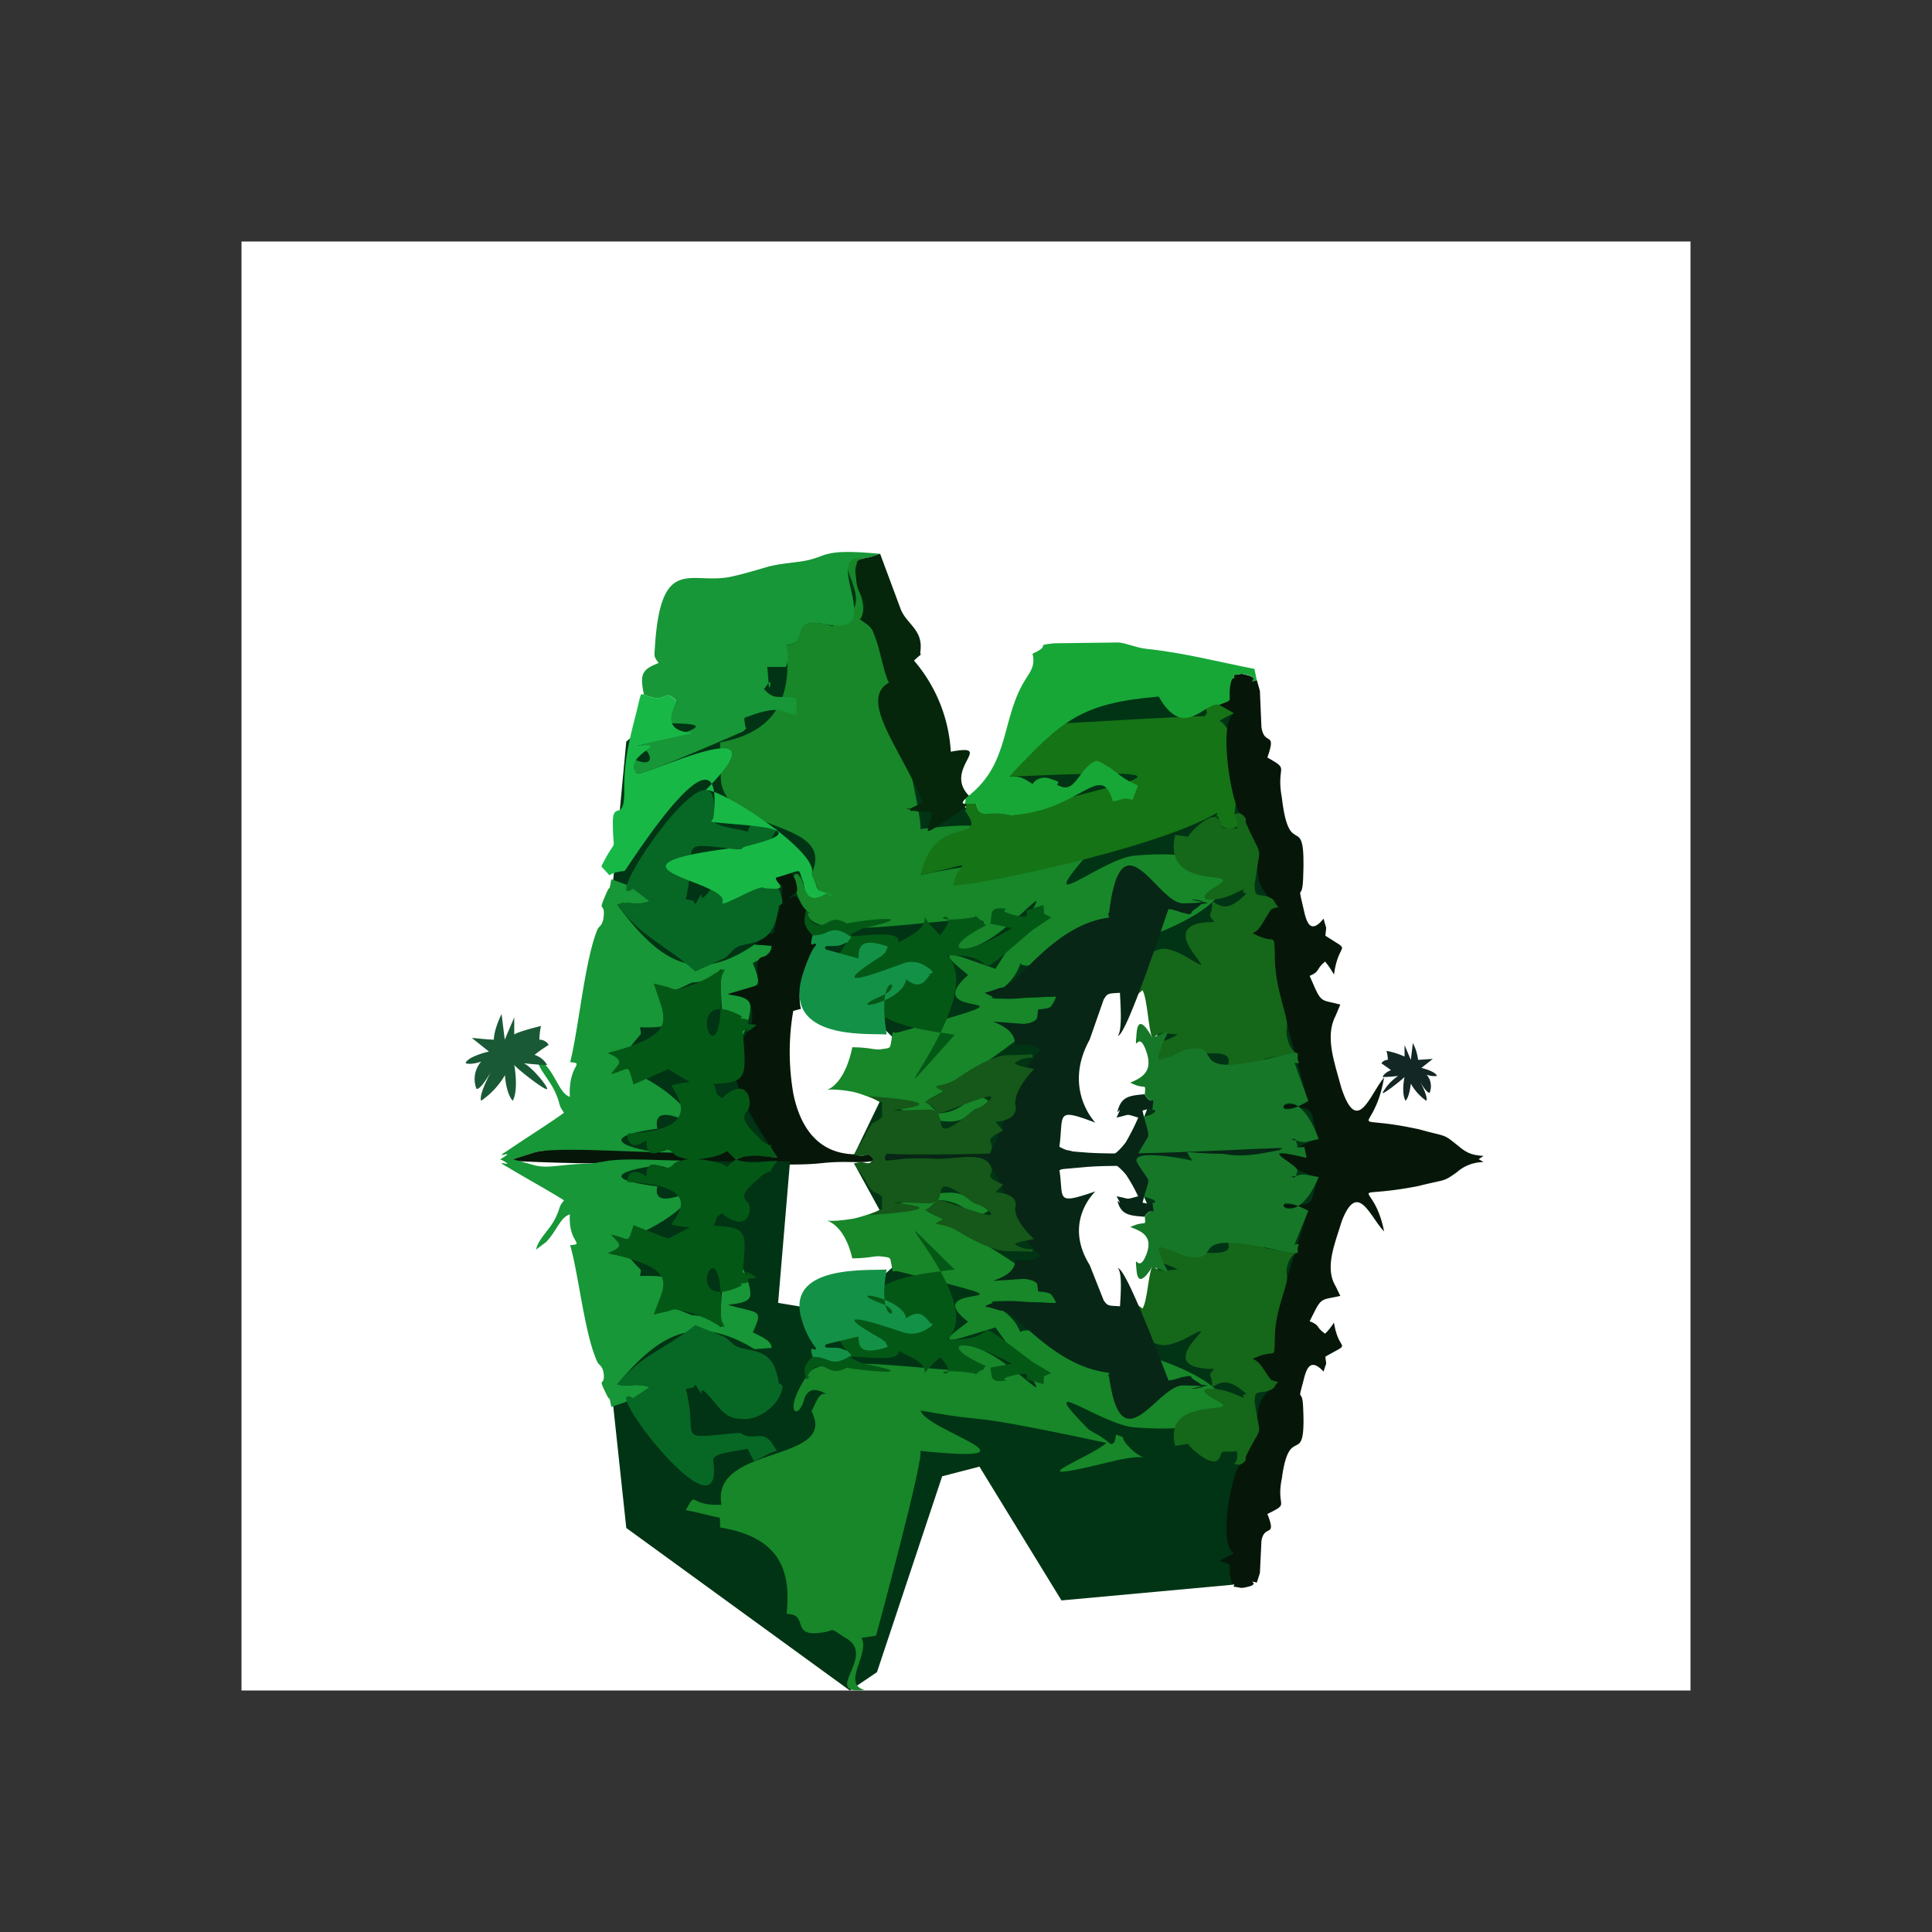 <svg xmlns="http://www.w3.org/2000/svg" width="3em" height="3em" viewBox="0 0 24 24"><rect x="0" y="0" width="24" height="24" fill="#333333" stroke="none"/><g fill="none"><path fill="#fff" d="M21 3H3v18h18z"/><path fill="url(#)" d="M3 3h18v18H3z"/><path fill="#003414" d="m7.323 14.046l.457-4.834l2.777-2.282l.337.26l.81 2.755l.463.135l1.019-1.88l2.137.225l1.424 5.888l-.566.235l-2.201-.07l.424-1.1l-.074-1.382l-.803.032l-.952 2.372l-1.964-.058l.63-1.305l-.797-.794l-.778.138l.148 1.993l-2.234.007z"/><path fill="#178729" d="m8.946 9.222l-.003.135c-.138.032-.296.08-.424.11c.147.295.022.051.443.077c-.138.851 1.456.578 1.119 1.311c.08.193.112.3.218.225c-.128.08-.234.129-.302-.029c-.074-.36-.302-.212.058.354c.257.38 2.95-.29 1.938.215c-.09.103-.048 0-.112.167c.562.122 1.632-1.555.485.248l-.424-.148c-.341-.097-.016.135.083.225c-.69.614 1.222.132-.858.71c-.103.03-.067-.058-.09.08c-.022.13-.01.113-.116.13c-.1.018-.132-.02-.373-.023c-.16.777-.642.437.004.553c.311.067 1.157.54 1.414.305c.174-.158.106-.048.235-.151l.019-.02l.02-.019c-.245-.19-.207.129-.628.155c-.167-.197-.215-.11.065-.274c-.039-.022 1.256-.739 1.404-1.18c-1.295.055-.675.071-.482-.32c.087-.178-.042-.033.187-.068c2.822-.466 3.011-1.524 1.263-1.36c-.408.039-1.286.8-.57-.026c.123-.096.1-.045.277-.205c.065-.013.055.096.07.128c.162-.07.02.007.142-.15c.235-.303.367-.071-.173-.226c-1.328-.366-.306.042-.09.257c-1.967.473-1.302.254-2.308.46c.058-.28 1.64-.759-.006-.569c.067-.032-.547-2.594-.547-2.597c0-.01-.186-.032-.183-.039c.11-.215-.248-.633.035-.73c-.55-.063.187.493-.247.743c-.19.139-.113.103-.235.077c-.466-.1-.183.248-.482.258c.048.536-.032 1.063-.826 1.211"/><path fill="#157416" d="M11.984 9.983c.026.039.016.071.016.071c0-.006-.007.01-.013.016c.315.44-.376-.003-.55.797c.778-.16.46-.19.406.129c.134.035 2.5-.437 3.278-.9c-.035.218-.032-.106.035.122l.01.032c.013.055.354.097.16-.157c0 .183.136-.756-.105-1.074c-.033-.035-.02-.038-.071-.064c.032-.026.135-.074.18-.097l-.183-.102c-.103-.033-.061-.023-.184-.013l.023.064c.003.135.058-.032-.02.09c-.353 0-1.937.106-2.015.1l.016.138s-.299-.148-.479.17c.473-.058.235.145.049.344c3.066-.145.913.129.08.473c-.064.028-.074-.023-.29-.017c-.121.004-.16.03-.202-.122z"/><path fill="#061709" d="m15.15 8.757l.18.103c-.196.106-.045 1.054.067 1.24c.103.052.074.113.074.113c.296.675-.02.656.408 1.054c-.128.036-.119.065-.176.174c-.049.08-.087.132-.145.15c.299.168.267-.044.276.28v.206c-.006.077.364 1.44.418 1.601c-.17.103-.305-.02-.392.1c.543-.055.386.003.52.372c-.285.065-.873.476-.15.27l-.026.152l.11-.03l1.651-.086c.222-.01.29.032.463-.097c-.173-.01-.225-.051-.334-.141c-.177-.141-.11-.09-.482-.193c-.936-.202-.553.132-.418-.64c-.177.206-.328.73-.527.142l-.007-.023c-.08-.298-.205-.626-.07-.883l.06-.142c-.205-.055-.23-.02-.311-.196l-.07-.16c.137-.059.07-.078.192-.178c.048.058.07.094.11.161c.06-.44.24-.257-.107-.482c.013-.148.02-.048-.022-.212c-.2.247-.228-.048-.264-.187c-.06-.253 0-.032.01-.314c.038-.9-.167-.18-.264-.997c-.077-.427.113-.337-.18-.504c.12-.344-.038-.132-.074-.377l-.019-.45l-.038-.134c-.145.038.051-.013-.103-.058c-.11-.032-.078-.016-.187-.007c.032.09-.019-.042-.042.164c-.022.183.049.135-.135.21z"/><path fill="#179737" d="M7.999 8.628c.321.135.218-.106.418.09c-.03.042-.071.129-.113.158c-.836.237 1.434-.065-.395.392c.144-.016.302.315-.045.16v.02l.01.083c.003.023.019.065.035.077c.045.042 1.327-.524 1.327-.524c.08-.093.026.023.016-.102c0-.03-.01-.032-.003-.065c.501-.192.456-.041.646-.041V8.68c-.19-.062-.257.045-.405-.12l.039-.05c.077-.14.022.173.016-.065l-.013-.16h.231c.042-.107.023-.142.01-.277c.299-.007.016-.354.482-.254c.804.173-.087-.89.482-.82l.09-.016l.106-.038c-.745-.071-.643.038-.954.09c-.155.025-.309.032-.463.077s-.306.09-.444.119c-.495.1-.868-.286-.938.893c-.007.103-.01.097.048.177c-.203.08-.238.132-.183.392m-1.34 4.497c.035.18.183.289.26.495c.045.115.019.109.087.202c-.09.074-.557.37-.698.47c-.228.138.154-.04-.093.109l.1.019l.334-.106c.193-.045.321.026.688.029l.24.042c.28.032.611 0 .891-.003c-.135-.03-.08-.09-.193-.104c-.141-.019.151-.022-.087.033c-.06.012-1.009-.151-.022-.29c-.074-.35.424-.06.498-.032c-.006-.013-.016-.048-.022-.042c-.386-.572-.974-.636-.958-.806l-.129-.061c.376-.097.167.032.405-.232a.4.4 0 0 0-.01-.087c.759.03.248-.292.177-.54c.322.078.177.12.47-.016c.372-.01.388-.356.356-.012v.051c.045 1.44.415.376.364.225c-.033-.096-.187-.096-.274-.119c.392-.119.44-.051.309-.386c.138-.077.225-.112.235-.215l-.213-.016c-.716.489-1.163.244-1.706-.495c.196-.045-.087-.016.138-.02c.064 0 .128.023.267-.022l-.078-.06c-.173-.133-.115-.113-.401-.213c-.032.177-.013.064-.052.151c-.128.29-.035.119-.041.286c-.007.138-.058.142-.078.183c-.16.386-.231 1.215-.34 1.652c.193.016-.026.023-.004.431c-.122-.045-.16-.231-.295-.389l-.129-.11z"/><path fill="#15671A" d="m14.759 10.395l-.161-.025c-.167.742.916.401.501.646c-.321.193-.01.199.225.09c.25-.122.032 0 .164-.013c-.257.27-.344.141-.43.103c0 .176-.042.15-.02.193c0 .01.039.05.045.064c-.91 0 .302.832-.389.408c-.312-.151-.28-.032-.501-.007c-.07-.064-.042.02-.042-.147c-.096-.084.036-.036-.119-.032c.013.144.016.106-.064.16c.427.11-.347.942.225.466c.061.106.074.498.119.582c.048.097-.042-.016.128-.051l.19.019c-.244.144-.2 0-.235.315c1.51-.267.489.18.949.43c.289-.302.192.017.41-.16c.126-.11.21-.129.04-.183c-.168-.058-.068.019-.065.032c-.119-.158-.032-.119.225-.183c.077-.023.08-.017.17-.017c-.09-.012-.16-.196-.138-.315c.026-.14-.15-.465-.15-.9c-.01-.32.019-.112-.277-.279c.058-.02.096-.07.141-.151l.032-.051c.071-.113.045-.094.148-.123c-.067-.06-.02-.086-.135-.128c-.106-.036-.16.022-.16-.148l.048-.312c.029-.144-.01-.116-.16-.466c0 0 .028-.061-.075-.112c-.15.032 0-.03-.032.193c-.17-.02-.18.028-.209-.074c-.067-.225-.415.17-.399.176"/><path fill="#072616" d="M12.289 14.339c-.096.17-.466.051-.691.067c-.534.042-.678-.115-.582.074a18 18 0 0 1 2.08.052l.405-.036c.562-.045 1.796.042 2.423.065c-.026-.129-1.523-.11-1.636-.129c0-.257.035-.119-.096-.636c.215-.058.138-.03.122 0c.026-.257.02-.013-.097-.203c-.173.016-.27.026-.321.168c-.051.15.077-.097-.026.122c.177-.036.097-.052.27 0a3 3 0 0 1-.154.305c-.257.344-.44.183-.65.119c-.118-.036-.054 0-.176-.061c.055-.409-.055-.489.447-.3c0 0-.409-.417-.071-1.031l.174-.498c.051-.084.057-.074.202-.084c.006.129.032.466-.026.534c.107.01.608-1.524.63-1.575c.065.006.155.042.168.045l.086.02c.078-.026-.025.006.078-.065c.144-.106.012-.039.157-.077c-.569-.093.334 0-.312.006c-.315 0-.758-1.118-.913.097c-.006.07-.032-.02 0 .08c-.7.087-1.157.868-1.334.871c-.038 0-.112.042-.212.061c0 0 .126.116.489.064l.398-.016c-.032.087-.01.151-.225.161l-.013.11c-.041.064-.16.07-.173.07l-.376-.029c.164.064.28.145.276.296c.145-.026.216-.016.322.06c-.309.252-.418.917-.643 1.293"/><path fill="#17A737" d="M12.826 8.116c.032.135-.007.2-.074.303c-.322.491-.193 1.05-.717 1.465c-.084.07-.016 0-.052.1h.142c.042.15.08.128.202.122c.216-.006.222.045.29.016c.82-.074 1.06-.675 1.208-.167c.17-.032.103-.051.244-.02l.068-.176l-.09-.045c-.106-.045-.273-.2-.28-.187c0 0-.135-.096-.16-.073c-.203.096-.241.376-.418.32c-.16-.054.093-.031-.158-.105c-.07-.023-.164 0-.202.07c-.129-.077-.135-.096-.29-.09c.65-.707.9-.915 1.855-.996c.318.563.579.048.752.103c.183-.074.113-.026.132-.209c.026-.206.08-.074.045-.16c.11-.013.077-.03.183 0c.16.048-.038.096.106.064l-.029-.142c-.466-.09-.867-.199-1.35-.25c-.128-.016-.225-.065-.334-.078l-.803.01c-.27.029-.013.016-.27.129z"/><path fill="#167728" fill-rule="evenodd" d="M14.218 13.594c.119.19.122-.058.096.199c.016-.026.113.026-.103.08c.084.322.078.164-.087.486c-.08.192.563.057.688.019c-.096.19-.147.103.38.1c.379-.084.636.08 1.012.093l.023-.151c-.701.199-.09-.097-.11-.184c-.032-.15-.048-.064-.096-.08c.11.013.122.032.186.032l.174-.038c-.322-.884-.73-.113-.129-.473l-.17-.472c.11 0 .016.019.042-.12c-.087 0-.093-.006-.174.017c-1.334.353-.684-.164-1.205-.068c-.096.02-.148.097-.354.129c.036-.296.229-.408.004-.306c-.01.007-.08.036-.084.026c-.02-.032-.174-.324-.193-.038c-.026.289.02-.087.125.225c.08.24-.051.315-.202.379c.193.103.193-.016.18.145z" clip-rule="evenodd"/><path fill="#061709" d="M9.716 11.003c.006.208-.065.363-.103.588l-.212.038c.038.174.016.036-.026.103l.212.016c-.023.286-.25-.07-.16.486l-.386.115c.09.02.244.026.276.12c.2.584-.759.32.34 1.905c-.144.003-.221-.032-.356-.016c-.228.029-.09.096-.27-.064c-.569.086-1.99-.074-2.382.019l-.334.106c1.135.058 2.115.032 3.224.045c.231 0 .443.01.678-.016c.312-.032.437.006.61-.023l.046.01c-.113-.177-.074-.032-.26-.096c-.457-.01-.672-.344-.756-.743a3 3 0 0 1-.003-1.038l.096-.026c-.038-.128 0-.353.016-.41c.03-.09.103-.313.174-.383c-.013-.065-.097.083-.045-.12c-.106-.118-.116-.16-.08-.314c-.103-.09-.094-.245-.213-.132c.058-.12.139-.02.08-.235a.3.3 0 0 0-.054-.09l-.193.058c-.003.064-.035-.02.016.055l.065.038z"/><path fill="#076825" d="M7.87 11.04c.016.031-.013-.014.202.16c-.138.042-.2.02-.267.02c-.225 0 .058-.026-.138.015c.309.421.579.482.97.833l.36-.164c.071-.045.11-.122.171-.145c.16-.064.418-.016.489-.411c.048-.174-.042-.032.064-.129c-.007-.225-.25-.469-.463-.469c-.058 0-.084 0-.138.013c-.097.029-.154.096-.216.183c-.334.47-.083-.051-.263.283c-.052-.039.026-.035-.122-.058c.16-.688-.142-.707.537-.633c.24.029.096 0 .23-.032c.113-.026.194.058.29-.08l.077-.13c-.086-.015-.144-.073-.286-.144l-.08.177c-.158-.042-.44-.058-.428-.164c.155-1.234-1.475 1.199-.99.874"/><path fill="#18B847" d="M7.755 9.823c.003.409-.148.106-.142.409c.003.417.064.122-.135.514l-.006.02l.1.108c.05-.045.186-.054.186-.054c.016 0 1.276-2.032 1.102-.656c0 .007-.022.032-.026.042c.161.045 1.479.051.45.302c-.131.032.013.058-.228.032c-1.758.232 0 .412-.08.662c-.055.103.482-.234.514-.17c.354.038.138-.064.148-.129c.37-.106.26-.128.34.052l.02.096c.064.16.17.11.302.03c-.064.044.142.07-.064.002c-.1-.032-.064-.019-.154-.225c.118-.26-1.141-1.08-1.318-1.041c1.064-1.07-.794-.151-.855-.209a.2.2 0 0 1-.036-.077c-.019-.18.444-.309.036-.264c1.456-.36.11.097.504-.55c-.196-.195-.096.046-.414-.09c-.036.007-.03-.05-.068.116c-.074.319-.183.63-.176 1.08"/><path fill="#045816" fill-rule="evenodd" d="M8.465 14.378c.106.058.475.003.565-.08c.18.16.039.09.267.064c.138-.02.215.016.36.013c-.222-.315.08-.016-.193-.203c-.106-.119-.299-.257-.183-.37c.084-.083.013-.469-.312-.16c-.106-.08-.045-.042-.103-.177c.412-.022.412-.06.36-.656c.17-.093-.051.052.084-.01c.016-.006.07-.054.09-.067c-.215-.022-.064-.006-.116-.067c-.186-.032-.013-.01-.09-.052c-.787-.414-.2 1.026-.24-.37v-.05l.015-.075c.003-.01.032-.064.032-.08c-.131.055-.074.023-.183.096c-.074.046-.344.161-.434.158c-.025 0-.01-.006-.09-.032l-.17-.039c.128.434.337.624-.572.858c.225.106.132.129.038.264c.241-.061.2-.141.27.093l.01.036l.43-.19l.27.16c-.118.014-.128.014-.224.04c-.045.015.527.546-.544.6c-.022 0-.01.257.229.08c-.01.29.205.11.244.116c.11.013.058.074.193.103z" clip-rule="evenodd"/><path fill="#05260A" d="M10.737 6.934c-.135.045-.077.035-.096.16c-.042.328.186.322.061.572l-.02.026c.078.064.139.077.174.183c.084.203.116.47.187.605c-.386.215.16.842.42 1.485c-.031.016-.23.128-.186.07c.097.087-.025.016.129.045c.051.01.074-.01.17.016c-.022.222-.177.331.193.087c.495-.328.02-.09.267-.299c-.328-.337.34-.652-.225-.546a1.9 1.9 0 0 0-.457-1.132c.132-.125.068-.032.08-.119c.033-.263-.166-.33-.243-.514l-.258-.694l-.106.038z"/><path fill="#045816" d="M10.014 11.307c-.036.154-.026.192.077.314c.16-.003.173-.054.263-.064c.106-.013.219.09.219.09c-.514.579.128.82.411.984c.283.16.72.192.875.225c-1.312 1.462.472-.457-.097-.987c.8-.029.151.46 1.06-.312l.236-.16c-.135-.078-.071 0-.097-.155l-.196.064c-.042.02.074.126-.177.058c-.25-.064.02-.07-.15-.08c-.149-.01-.113.087-.136.19l.267.054c-.65.412-.932.274-.321-.032a2 2 0 0 0-.123-.116c-.01 0-.016 0-.019.013c-.787.122-.08-.202-.427.225c-.405-.402.012-.205-.37.007l-.032.019l-.116.064c.052-.238-.964.055-.437-.177c.742-.167.096-.122-.215-.057c-.151.054.154.025-.08-.042c-.149-.042-.184.138-.345.02l-.028-.046l-.01-.022c-.052-.1.1.025-.032-.078"/><path fill="#155819" d="m10.753 14.088l-.007.023l-.138.231c.19.064.151-.083.263.093l-.045-.01c.052.068.058.046.187.055c-.097-.19.051-.032.585-.074c.225-.016.591.103.694-.067c.103-.177-.128-.151.17-.296l-.096-.106c.322-.029.244-.215.244-.231l.01-.068c.016-.093.116-.244.225-.357c-.116-.032-.145-.022-.241-.07c.074-.065.145-.071.225-.074l-.003-.039l-.25.01c-.197-.026-.496.157-.676.283c-.202.141-.389.058-.18.167l-.231.135c.115.058.09.048.164.138c.112-.006.867-.363.607-.135c-.096.08-.151.074-.257.17l-.013.01l-.087.064c-.353.248-.096-.167-.373-.157c-1.279.045.878-.042-.742-.167c.01.01.029.016.038.019l.09.048c.068.042.033-.096.042.19c-.106.106-.093 0-.205.218z"/><path fill="#139247" fill-rule="evenodd" d="M10.095 11.62c-.055.203.032.058.044.119c-.07.07-.144.29-.173.386c-.241.81.842.707 1.048.726l-.016-.119c-.084-.704.247-.504-.026-.37c-.566.239.257.097.283-.199c.18.148.238.013.302-.06c-.154-.027.193.044-.09-.12a.31.31 0 0 0-.26-.01c-.168.058-1.077.418-.248-.102c.084-.106-.02.09.07-.11c-.404-.15-.353.078-.366.145l-.401-.11c-.062-.08.106-.018.199-.063c.119-.055.022.016.116-.087c0 0-.116-.103-.222-.09c-.09.01-.103.06-.26.064" clip-rule="evenodd"/><path fill="#003414" d="m7.323 14.716l.457 4.265L10.557 21l.337-.228l.81-2.433l.463-.12l1.019 1.662l2.137-.196l1.424-5.207l-.566-.202l-2.201.064l.424.968l-.074 1.221l-.803-.032l-.952-2.09l-1.964.049l.63 1.15l-.797.708l-.778-.129l.148-1.758l-2.234-.007l-.257.3z"/><path fill="#178729" d="m8.946 18.975l-.003-.12c-.138-.028-.296-.073-.424-.096c.147-.263.022-.045.443-.067c-.138-.752 1.456-.514 1.119-1.16c.08-.17.112-.264.218-.197c-.128-.073-.234-.115-.302.023c-.074.321-.302.19.058-.312c.257-.334 2.95.257 1.938-.19c-.09-.093-.048 0-.112-.147c.562-.11 1.632 1.375.485-.219l-.424.129c-.341.09-.016-.116.083-.2c-.69-.54 1.222-.112-.858-.623c-.103-.026-.067.048-.09-.07c-.022-.117-.01-.1-.116-.117c-.1-.015-.132.02-.373.023c-.16-.688-.642-.386.004-.492c.311-.058 1.157-.476 1.414-.267c.174.139.106.042.235.132l.019.02l.02.016c-.245.167-.207-.113-.628-.135c-.167.173-.215.096.065.24c-.039.017 1.256.65 1.404 1.042c-1.295-.048-.675-.064-.482.286c.087.151-.042.026.187.058c2.822.411 3.011 1.343 1.263 1.199c-.408-.032-1.286-.707-.57.022c.123.084.1.042.277.184c.065.01.055-.087.07-.116c.162.064.02-.003.142.135c.235.267.367.064-.173.193c-1.328.328-.306-.032-.09-.225c-1.967-.418-1.302-.219-2.308-.402c.058.247 1.64.669-.006.501c.067.032-.547 2.292-.547 2.292c0 .01-.186.029-.183.032c.11.193-.248.563.035.646c-.55.061.187-.434-.247-.655c-.19-.123-.113-.09-.235-.065c-.466.087-.183-.218-.482-.225c.048-.475-.032-.945-.826-1.073"/><path fill="#061709" d="m15.15 19.386l.18-.09c-.196-.097-.045-.932.067-1.096c.103-.045.074-.1.074-.1c.296-.595-.02-.579.408-.932c-.128-.032-.119-.055-.176-.154c-.049-.068-.087-.116-.145-.132c.299-.148.267.038.276-.248v-.183c-.006-.064.364-1.27.418-1.41c-.17-.09-.305.015-.392-.088c.543.046.386-.003.52-.33c-.285-.055-.873-.418-.15-.239l-.026-.135l.11.026l1.651.077c.222.01.29-.032.463.084a.5.5 0 0 0-.334.129c-.177.122-.11.077-.482.17c-.936.18-.553-.119-.418.562c-.177-.18-.328-.643-.527-.125l-.007.022c-.08.264-.205.553-.07.781l.06.123c-.205.048-.23.019-.311.176l-.07.139c.137.054.07.07.192.154a.7.7 0 0 0 .11-.138c.06.389.24.225-.107.424c.013.128.02.042-.022.186c-.2-.218-.228.045-.264.164c-.06.225 0 .032.01.28c.038.797-.167.16-.264.88c-.077.377.113.3-.18.444c.12.306-.038.12-.074.335l-.019.398l-.038.119c-.145-.032.051.01-.103.051c-.11.026-.078.013-.187 0c.032-.073-.019.042-.042-.141c-.022-.16.049-.119-.135-.183z"/><path fill="#179737" d="M6.658 15.526c.036-.158.184-.25.26-.434c.046-.103.02-.097.088-.18c-.09-.064-.557-.325-.698-.412c-.228-.125.154.033-.093-.1l.1-.015l.334.093c.193.042.321-.022.688-.022l.24-.04c.28-.028.611 0 .891 0c-.135.027-.08.081-.193.097c-.141.013.151.016-.087-.032c-.06-.01-1.009.132-.022.257c-.074.309.424.052.498.026c-.006.013-.016.045-.022.039c-.386.504-.974.562-.958.71l-.129.055c.376.086.167-.026.405.205a.3.3 0 0 1-.01.078c.759-.026.248.257.177.475c.322-.07.177-.103.47.013c.372.01.388.318.356.01v-.042c.045-1.273.415-.334.364-.2c-.033.084-.187.087-.274.103c.392.11.44.049.309.341c.138.07.225.103.235.193l-.213.016c-.716-.434-1.163-.219-1.706.437c.196.036-.087.013.138.013c.064 0 .128-.02.267.02l-.078.054c-.173.119-.115.096-.401.193c-.032-.16-.013-.064-.052-.138c-.128-.258-.035-.106-.041-.251c-.007-.122-.058-.126-.078-.164c-.16-.337-.231-1.073-.34-1.456c.193-.016-.026-.023-.004-.383c-.122.04-.16.203-.295.344l-.129.097z"/><path fill="#15671A" d="m14.759 17.936l-.161.026c-.167-.66.916-.357.501-.572c-.321-.168-.01-.174.225-.078c.25.107.032 0 .164.01c-.257-.238-.344-.128-.43-.093c0-.154-.042-.129-.02-.17c0-.007.039-.042.045-.052c-.91-.006.302-.74-.389-.363c-.312.135-.28.026-.501.006c-.07.055-.042-.019-.042.129c-.096.074.036.032-.119.032c.013-.129.016-.096-.064-.142c.427-.1-.347-.835.225-.414c.061-.096.074-.44.119-.514c.048-.087-.042.013.128.045l.19-.016c-.244-.129-.2 0-.235-.277c1.51.235.489-.16.949-.386c.289.27.192-.01.41.148c.126.093.21.11.04.161c-.168.048-.068-.02-.065-.029c-.119.138-.032.103.225.16c.077.02.08.014.17.014c-.09.012-.16.173-.138.28c.026.125-.15.41-.15.793c-.01.29.019.1-.277.248c.058.016.096.064.141.131l.032.049c.071.1.045.08.148.106c-.067.054-.02.077-.135.112c-.106.032-.16-.019-.16.129c.012.096.032.19.048.28c.029.128-.01.1-.16.41c0 0 .028.055-.075.097c-.15-.025 0 .03-.032-.167c-.17.016-.18-.026-.209.064c-.067.2-.415-.15-.399-.157"/><path fill="#072616" d="M12.29 14.456c-.097-.15-.466-.045-.691-.06c-.534-.036-.679.102-.585-.065c.276.026 1.877 0 2.083-.045l.405.032c.562.039 1.793-.038 2.423-.058c-.026.116-1.524.097-1.636.116c0 .225.035.103-.096.563c.215.048.134.022.122 0c.025.225.019.009-.097.176c-.173-.013-.27-.022-.321-.148c-.052-.135.077.084-.026-.106c.177.032.096.045.267 0a2 2 0 0 0-.151-.27c-.257-.305-.44-.164-.65-.106c-.118.032-.054 0-.176.052c.054.363-.055.433.447.263c0 0-.409.373-.071.916l.173.437c.052.074.058.065.203.074c.006-.112.032-.411-.026-.472c.106-.01.608 1.35.63 1.395c.064-.007.154-.039.164-.042l.087-.016c.08.022-.023-.007.08.058c.145.09.013.032.158.064c-.57.084.334 0-.312-.003c-.315-.003-.759.987-.913-.087c-.006-.064-.032.016 0-.07c-.7-.078-1.157-.766-1.334-.772c-.038 0-.112-.035-.212-.052c0 0 .125-.1.489-.057l.398.016c-.032-.077-.01-.132-.225-.145l-.013-.096c-.042-.055-.16-.061-.173-.061l-.376.025c.164-.058.28-.128.276-.263c.145.026.215.016.321-.052c-.308-.218-.417-.81-.642-1.14"/><path fill="#167728" fill-rule="evenodd" d="M14.221 15.114c.116-.167.119.051.096-.177c.013.023.11-.022-.106-.07c.084-.283.078-.145-.087-.428c-.08-.17.563-.051.688-.02c-.096-.163-.147-.09.38-.086c.379.074.636-.07 1.012-.084l.026.135c-.704-.176-.09.084-.113.161c-.032.135-.048.061-.096.074c.11-.013.122-.032.186-.029l.174.032c-.322.781-.73.1-.129.418l-.17.418c.11 0 .016-.02.042.103c-.087 0-.093.006-.174-.013c-1.334-.312-.684.145-1.205.061c-.096-.016-.148-.084-.35-.116c.032.264.225.36 0 .27c-.01-.003-.08-.032-.084-.022c-.02.032-.174.29-.193.035c-.026-.257.02.077.125-.199c.08-.215-.051-.28-.202-.334c.193-.094.193.012.18-.129" clip-rule="evenodd"/><path fill="#076825" d="M7.87 17.367c.016-.025-.013.016.202-.138c-.138-.038-.2-.02-.267-.02c-.225 0 .058.023-.138-.012c.309-.373.579-.427.97-.736l.36.145c.071.041.11.109.171.128c.16.058.418.013.489.363c.048.155-.042.032.064.116c-.007.2-.25.412-.463.415c-.058 0-.084 0-.138-.013c-.097-.026-.154-.087-.216-.16c-.334-.415-.083.044-.263-.252c-.052.032.026.032-.122.049c.16.61-.142.626.537.559c.24-.023.096 0 .23.029c.113.022.194-.048.29.07l.077.113c-.086.016-.144.064-.286.129l-.08-.155c-.158.036-.44.052-.428.145c.155 1.09-1.475-1.06-.99-.771z"/><path fill="#045816" fill-rule="evenodd" d="M8.465 14.42c.106-.052.475 0 .565.074c.18-.142.039-.08.267-.055c.138.013.215-.02.36-.016c-.222.28.08.013-.193.18c-.106.106-.299.225-.183.328c.084.07.013.414-.312.141c-.106.068-.045.036-.103.154c.412.023.412.055.36.579c.17.084-.051-.045.084.01c.016.006.07.048.09.06c-.215.02-.064.004-.116.059c-.186.025-.013.01-.09.045c-.787.366-.2-.904-.24.327v.042l.015.068c.003.006.032.06.032.07c-.131-.048-.074-.019-.183-.083a1.5 1.5 0 0 0-.434-.138c-.025 0-.01 0-.09.025l-.17.036c.128-.386.337-.553-.572-.759c.225-.093.132-.116.038-.231c.241.051.2.122.27-.084l.01-.032l.43.167l.27-.141c-.118-.01-.128-.01-.224-.032c-.045-.016.527-.482-.544-.53c-.022 0-.01-.226.229-.071c-.01-.258.205-.097.244-.103c.11-.013.058-.065.193-.09z" clip-rule="evenodd"/><path fill="#045816" d="M10.014 17.137c-.036-.138-.026-.174.077-.28c.16.004.173.049.263.058c.106.01.219-.08.219-.08c-.514-.514.128-.723.411-.868s.72-.174.875-.196c-1.312-1.292.472.399-.097.868c.8.026.151-.405 1.06.276l.236.142c-.135.067-.071 0-.097.138l-.196-.058c-.042-.02.074-.11-.177-.051c-.25.058.02.06-.15.07c-.149.007-.113-.077-.136-.167l.267-.048c-.65-.366-.932-.241-.321.029l-.123.1c-.01 0-.016 0-.019-.01c-.787-.11-.08.177-.427-.2c-.405.354.012.18-.37-.006l-.032-.016l-.116-.058c.052.212-.964-.045-.437.158c.742.148.096.106-.215.051c-.151-.051.154-.022-.08.036c-.149.038-.184-.123-.345-.016l-.028.038l-.01.02c-.052.09.1-.02-.032.07"/><path fill="#155819" d="m10.753 14.675l-.007-.02l-.138-.202c.19-.055.151.074.263-.08l-.045.009c.052-.064.058-.045.187-.051c-.097.167.051.029.585.064c.225.016.591-.09.694.064s-.128.129.17.257l-.096.094c.322.025.244.192.244.205l.01.061c.016.08.116.216.225.315c-.116.03-.145.02-.241.061a.33.33 0 0 0 .225.065l-.003.032l-.25-.007c-.197.026-.496-.138-.676-.247c-.202-.126-.389-.055-.18-.148l-.231-.119c.115-.055.09-.045.164-.122c.112.006.867.321.607.119c-.096-.074-.151-.065-.257-.151l-.013-.01l-.087-.055c-.353-.218-.096.145-.373.139c-1.279-.042.878.035-.742.147c.01-.01.029-.012.038-.019c.026-.013.065-.026.09-.042c.068-.035.033.087.042-.167c-.106-.096-.093 0-.205-.193"/><path fill="#139247" fill-rule="evenodd" d="M10.095 16.853c-.055-.177.032-.048.044-.103a1 1 0 0 1-.173-.337c-.241-.717.842-.624 1.048-.643l-.016.106c-.084.62.247.444-.026.325c-.566-.21.257-.084.283.177c.18-.13.238-.01.302.054c-.154.023.193-.042-.09.103a.34.34 0 0 1-.264.01c-.16-.052-1.076-.37-.244.093c.084.093-.02-.084.07.093c-.404.135-.353-.067-.366-.129l-.401.097c-.062.074.106.02.199.058c.119.048.022-.013.116.077c0 0-.116.09-.222.08c-.09-.01-.103-.054-.26-.058z" clip-rule="evenodd"/><path fill="url(#)" d="M3 14.25h18V21H3z"/><path fill="#195936" d="M6.797 13.526c0 .042-.354-.231-.409-.296c.02.106.042.34-.019.444c-.064-.068-.093-.238-.096-.318a1 1 0 0 1-.296.318c-.026-.058.058-.238.122-.36c-.058.1-.141.225-.18.212a.33.33 0 0 1 .058-.338c-.039.013-.132.04-.193.02c.013-.065.2-.126.29-.145l-.213-.17c.065.006.21.022.274.022c0-.103.064-.257.096-.318l.039.318l.118-.276v.212c.045-.032.242-.084.332-.106a1 1 0 0 0-.02.17c.065 0 .103.042.116.065c-.051.032-.16.106-.174.125a.27.27 0 0 1 .155.125c-.026 0-.12-.003-.29-.022c.097.045.29.276.29.318"/><path fill="#132725" d="M17.175 13.575c0 .029.232-.155.273-.196c-.016.07-.032.225.013.295c.042-.045.058-.16.065-.212a.64.64 0 0 0 .192.212c.02-.038-.035-.16-.08-.24c.039.067.096.15.122.14a.22.22 0 0 0-.038-.224q.062.024.128.016c-.01-.045-.135-.087-.193-.1l.142-.112l-.183.012a.6.6 0 0 0-.065-.209l-.025.21l-.078-.184v.142a1 1 0 0 0-.225-.071c.007.02.017.067.017.112a.1.1 0 0 0-.08.042c.035.026.108.074.118.087c-.064.023-.096.064-.103.084c.016 0 .08 0 .193-.013a.6.6 0 0 0-.193.209"/><defs><linearGradient id="" x1="12" x2="12" y1="3" y2="20.999" gradientUnits="userSpaceOnUse"><stop stop-color="#0980B8"/><stop offset=".21" stop-color="#4DCCF7"/><stop offset=".35" stop-color="#48C9F4"/><stop offset=".57" stop-color="#10A8D9"/><stop offset="1" stop-color="#044F7C"/></linearGradient><linearGradient id="" x1="12" x2="12" y1="13.79" y2="20.999" gradientUnits="userSpaceOnUse"><stop stop-color="#10A3D4" stop-opacity=".28"/><stop offset=".57" stop-color="#034E78"/></linearGradient></defs></g></svg>